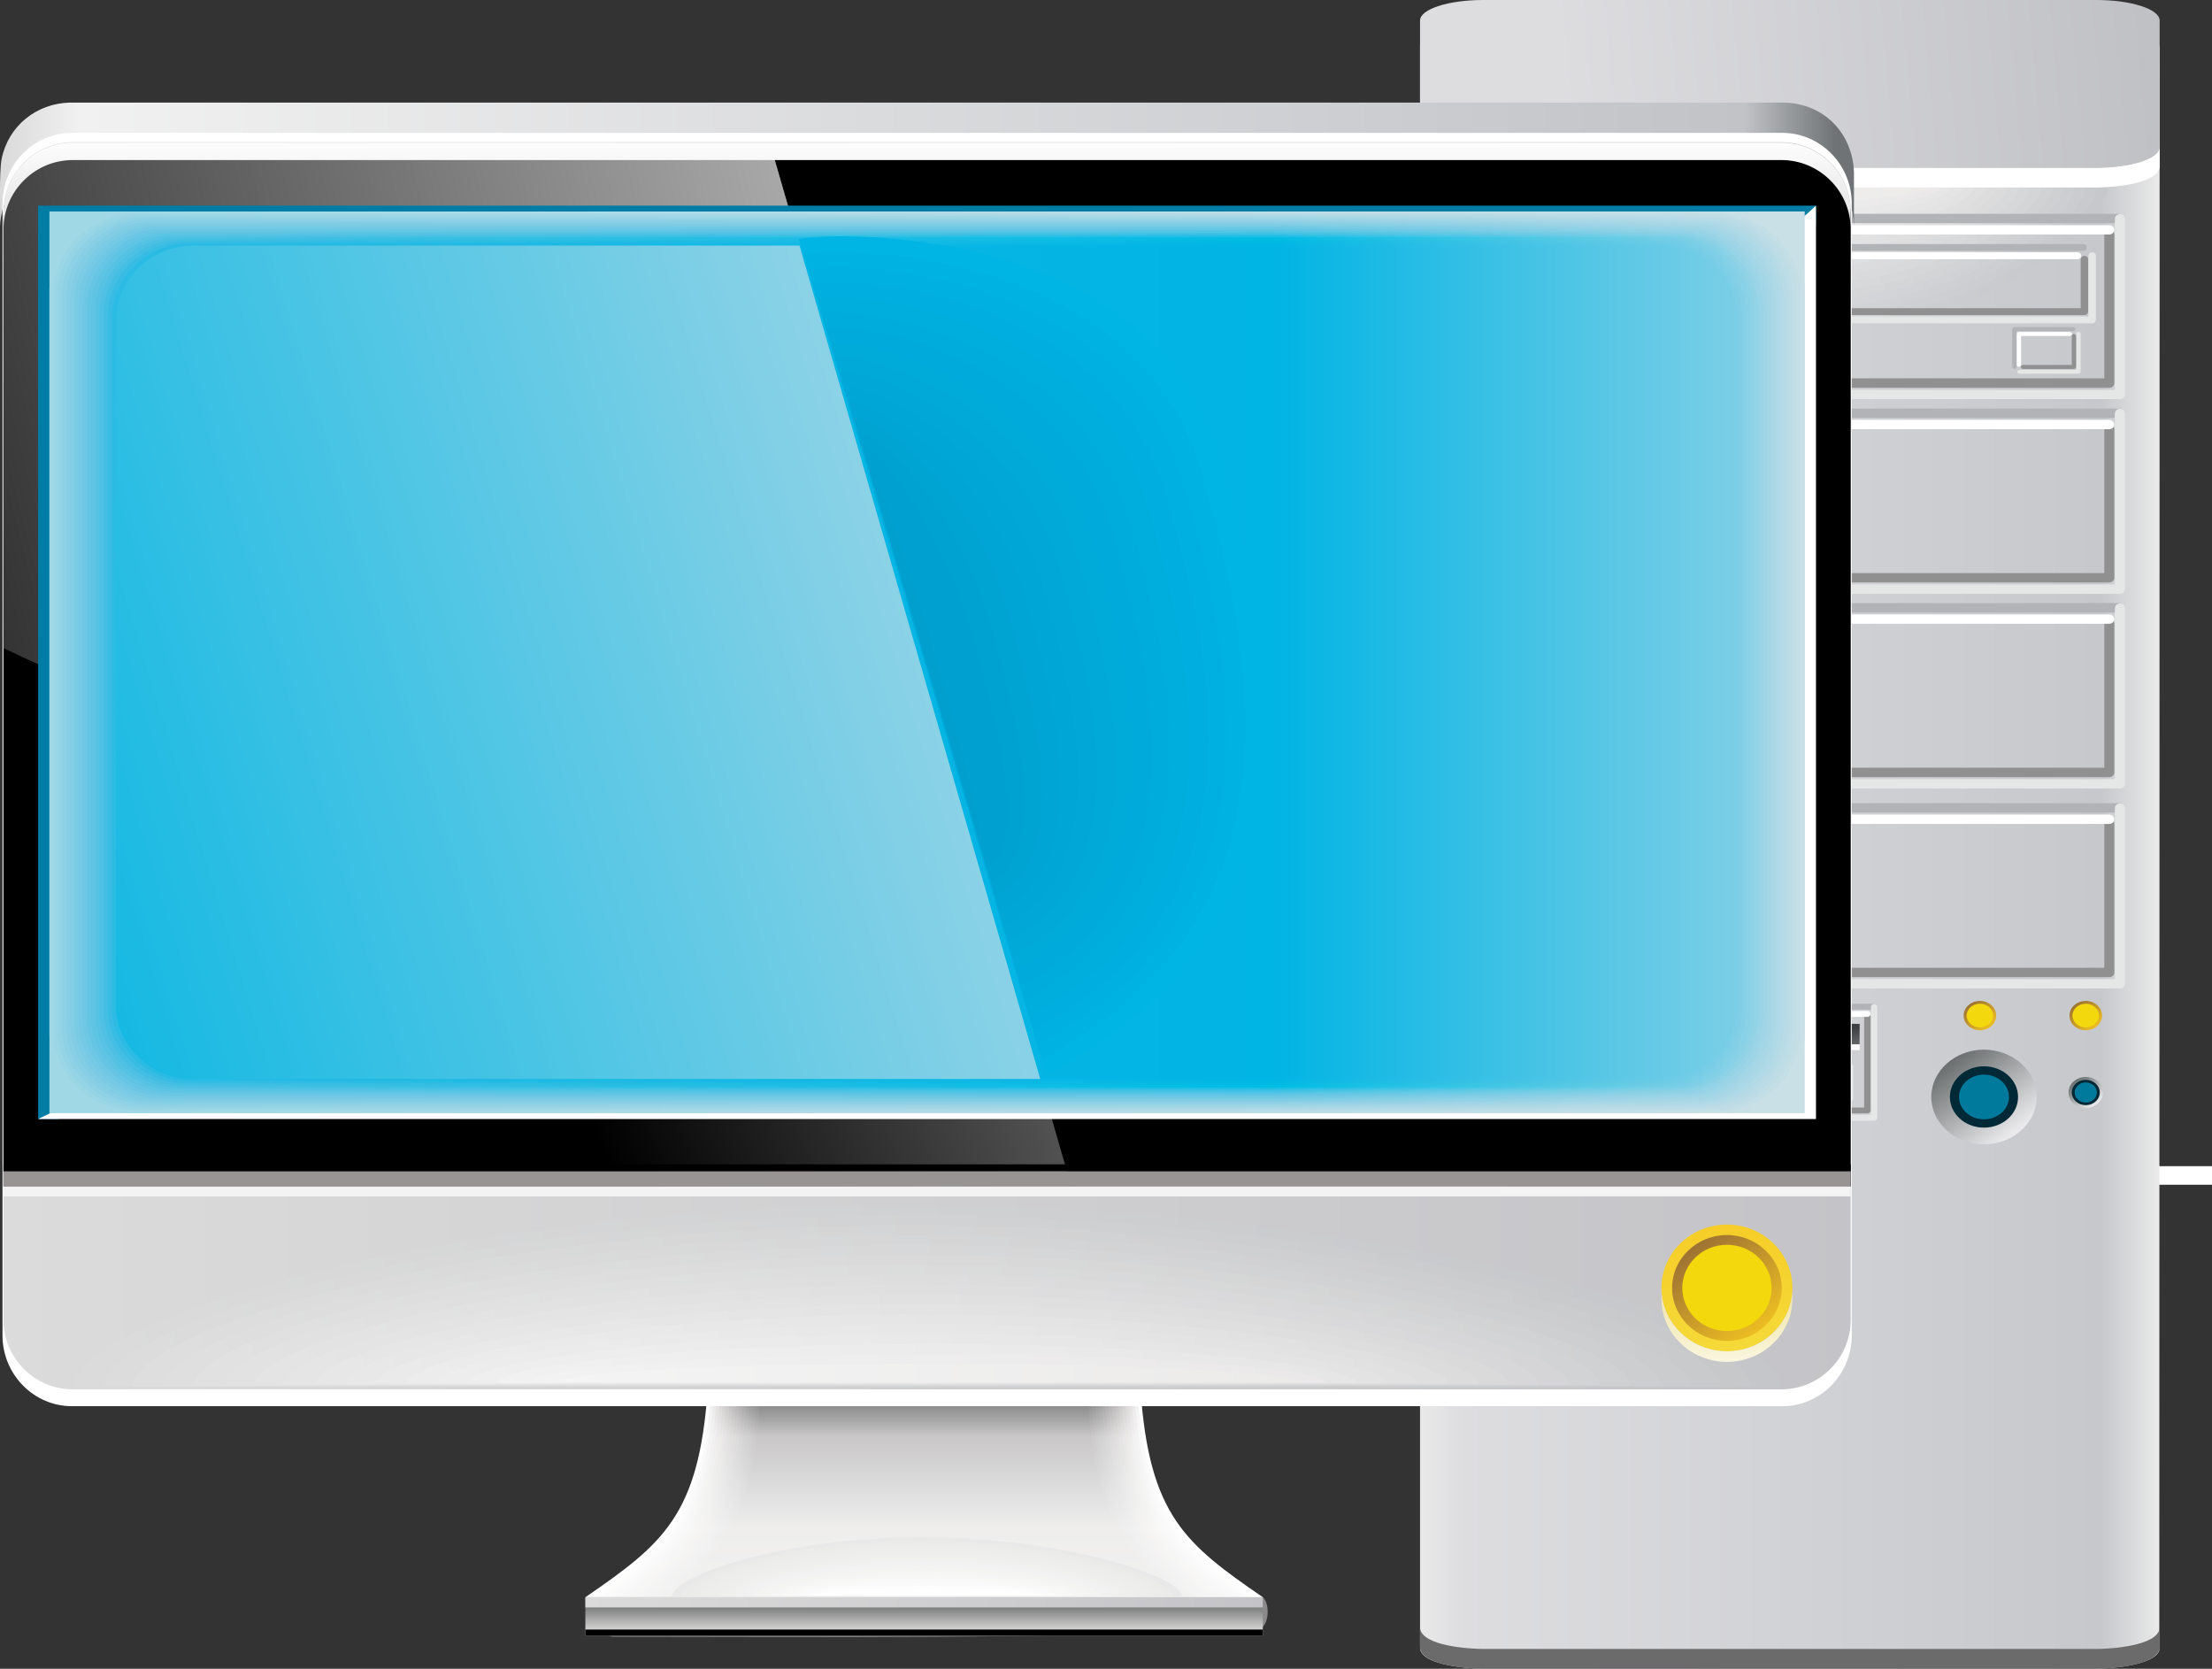 <?xml version="1.0" encoding="utf-8"?>
<!-- Generator: Adobe Illustrator 16.0.0, SVG Export Plug-In . SVG Version: 6.00 Build 0)  -->
<!DOCTYPE svg PUBLIC "-//W3C//DTD SVG 1.1//EN" "http://www.w3.org/Graphics/SVG/1.1/DTD/svg11.dtd">
<svg version="1.1" id="Layer_1" xmlns="http://www.w3.org/2000/svg" xmlns:xlink="http://www.w3.org/1999/xlink" x="0px" y="0px"
	 width="31.101px" height="23.459px" viewBox="52.925 39.92 31.101 23.459" enable-background="new 52.925 39.92 31.101 23.459"
	 xml:space="preserve">
<rect x="52.925" y="39.92" width="31.101" height="23.459" fill="#333333" stroke="none"/>
<g>
	<rect x="80.755" y="56.314" fill="#FFFFFF" width="3.271" height="0.261"/>
	
		<linearGradient id="SVGID_1_" gradientUnits="userSpaceOnUse" x1="81.221" y1="75.389" x2="91.65" y2="75.389" gradientTransform="matrix(1 0 0 -1 -8.36 127.353)">
		<stop  offset="0" style="stop-color:#EAEAEA"/>
		<stop  offset="0.06" style="stop-color:#DDDDE0"/>
		<stop  offset="0.92" style="stop-color:#C6C8CB"/>
		<stop  offset="1" style="stop-color:#EAEAEA"/>
	</linearGradient>
	<path fill="url(#SVGID_1_)" d="M83.29,40.548l-0.005,22.572c-0.065,0.211-0.686,0.257-0.882,0.259h-8.625
		c-0.183-0.002-0.867-0.044-0.887-0.288V40.548c0.039,0.249,0.688,0.286,0.887,0.288h8.625C82.602,40.834,83.25,40.797,83.29,40.548
		z"/>
	<g>
		
			<linearGradient id="SVGID_2_" gradientUnits="userSpaceOnUse" x1="82.246" y1="83.801" x2="90.476" y2="83.801" gradientTransform="matrix(1 0 0 -1 -8.36 127.353)">
			<stop  offset="0" style="stop-color:#DBDDDF"/>
			<stop  offset="1" style="stop-color:#C6C8CB"/>
		</linearGradient>
		<path fill="url(#SVGID_2_)" d="M78.088,44.63c2.427,0,4.485-1.398,4.485-2.157h-8.788C73.786,43.232,75.663,44.63,78.088,44.63z"
			/>
		
			<linearGradient id="SVGID_3_" gradientUnits="userSpaceOnUse" x1="82.389" y1="83.858" x2="90.347" y2="83.858" gradientTransform="matrix(1 0 0 -1 -8.36 127.353)">
			<stop  offset="0" style="stop-color:#DCDEE1"/>
			<stop  offset="1" style="stop-color:#C8CACD"/>
		</linearGradient>
		<path fill="url(#SVGID_3_)" d="M78.094,44.513c2.341,0,4.323-1.316,4.323-2.036h-8.477C73.941,43.196,75.754,44.513,78.094,44.513
			z"/>
		
			<linearGradient id="SVGID_4_" gradientUnits="userSpaceOnUse" x1="82.536" y1="83.915" x2="90.218" y2="83.915" gradientTransform="matrix(1 0 0 -1 -8.36 127.353)">
			<stop  offset="0" style="stop-color:#DEDFE2"/>
			<stop  offset="1" style="stop-color:#CACCCF"/>
		</linearGradient>
		<path fill="url(#SVGID_4_)" d="M78.1,44.396c2.255,0,4.161-1.235,4.161-1.916h-8.164C74.097,43.16,75.846,44.396,78.1,44.396z"/>
		
			<linearGradient id="SVGID_5_" gradientUnits="userSpaceOnUse" x1="82.682" y1="83.971" x2="90.087" y2="83.971" gradientTransform="matrix(1 0 0 -1 -8.36 127.353)">
			<stop  offset="0" style="stop-color:#DFE1E3"/>
			<stop  offset="1" style="stop-color:#CDCED1"/>
		</linearGradient>
		<path fill="url(#SVGID_5_)" d="M78.106,44.278c2.168,0,3.999-1.154,3.999-1.794h-7.852C74.253,43.124,75.938,44.278,78.106,44.278
			z"/>
		
			<linearGradient id="SVGID_6_" gradientUnits="userSpaceOnUse" x1="82.83" y1="84.029" x2="89.957" y2="84.029" gradientTransform="matrix(1 0 0 -1 -8.36 127.353)">
			<stop  offset="0" style="stop-color:#E1E2E4"/>
			<stop  offset="1" style="stop-color:#CFD0D2"/>
		</linearGradient>
		<path fill="url(#SVGID_6_)" d="M78.112,44.16c2.081,0,3.838-1.073,3.838-1.673h-7.54C74.41,43.087,76.03,44.16,78.112,44.16z"/>
		
			<linearGradient id="SVGID_7_" gradientUnits="userSpaceOnUse" x1="82.977" y1="84.085" x2="89.825" y2="84.085" gradientTransform="matrix(1 0 0 -1 -8.36 127.353)">
			<stop  offset="0" style="stop-color:#E2E4E5"/>
			<stop  offset="1" style="stop-color:#D1D2D4"/>
		</linearGradient>
		<path fill="url(#SVGID_7_)" d="M78.117,44.043c1.996,0,3.677-0.992,3.677-1.552h-7.228C74.566,43.051,76.122,44.043,78.117,44.043
			z"/>
		
			<linearGradient id="SVGID_8_" gradientUnits="userSpaceOnUse" x1="83.126" y1="84.143" x2="89.692" y2="84.143" gradientTransform="matrix(1 0 0 -1 -8.36 127.353)">
			<stop  offset="0" style="stop-color:#E4E5E7"/>
			<stop  offset="1" style="stop-color:#D4D5D6"/>
		</linearGradient>
		<path fill="url(#SVGID_8_)" d="M78.123,43.925c1.91,0,3.516-0.911,3.516-1.431h-6.917C74.721,43.015,76.213,43.925,78.123,43.925z
			"/>
		
			<linearGradient id="SVGID_9_" gradientUnits="userSpaceOnUse" x1="83.274" y1="84.2" x2="89.558" y2="84.2" gradientTransform="matrix(1 0 0 -1 -8.36 127.353)">
			<stop  offset="0" style="stop-color:#E6E6E8"/>
			<stop  offset="1" style="stop-color:#D6D7D8"/>
		</linearGradient>
		<path fill="url(#SVGID_9_)" d="M78.128,43.808c1.823,0,3.354-0.83,3.354-1.31h-6.604C74.877,42.979,76.305,43.808,78.128,43.808z"
			/>
		
			<linearGradient id="SVGID_10_" gradientUnits="userSpaceOnUse" x1="83.423" y1="84.256" x2="89.423" y2="84.256" gradientTransform="matrix(1 0 0 -1 -8.36 127.353)">
			<stop  offset="0" style="stop-color:#E7E8E9"/>
			<stop  offset="1" style="stop-color:#D8D9DA"/>
		</linearGradient>
		<path fill="url(#SVGID_10_)" d="M78.134,43.69c1.736,0,3.191-0.748,3.191-1.188h-6.292C75.034,42.942,76.397,43.69,78.134,43.69z"
			/>
		
			<linearGradient id="SVGID_11_" gradientUnits="userSpaceOnUse" x1="83.574" y1="84.313" x2="89.289" y2="84.313" gradientTransform="matrix(1 0 0 -1 -8.36 127.353)">
			<stop  offset="0" style="stop-color:#E9E9EB"/>
			<stop  offset="1" style="stop-color:#DBDBDC"/>
		</linearGradient>
		<path fill="url(#SVGID_11_)" d="M78.14,43.573c1.651,0,3.029-0.667,3.029-1.067H75.19C75.19,42.906,76.489,43.573,78.14,43.573z"
			/>
		
			<linearGradient id="SVGID_12_" gradientUnits="userSpaceOnUse" x1="83.722" y1="84.37" x2="89.152" y2="84.37" gradientTransform="matrix(1 0 0 -1 -8.36 127.353)">
			<stop  offset="0" style="stop-color:#EAEBEC"/>
			<stop  offset="1" style="stop-color:#DDDDDE"/>
		</linearGradient>
		<path fill="url(#SVGID_12_)" d="M78.146,43.455c1.564,0,2.867-0.585,2.867-0.946h-5.668C75.345,42.87,76.581,43.455,78.146,43.455
			z"/>
		
			<linearGradient id="SVGID_13_" gradientUnits="userSpaceOnUse" x1="83.874" y1="84.426" x2="89.017" y2="84.426" gradientTransform="matrix(1 0 0 -1 -8.36 127.353)">
			<stop  offset="0" style="stop-color:#ECECED"/>
			<stop  offset="1" style="stop-color:#E0DFE0"/>
		</linearGradient>
		<path fill="url(#SVGID_13_)" d="M78.152,43.338c1.479,0,2.706-0.504,2.706-0.825h-5.355
			C75.502,42.833,76.672,43.338,78.152,43.338z"/>
		
			<linearGradient id="SVGID_14_" gradientUnits="userSpaceOnUse" x1="84.024" y1="84.485" x2="88.877" y2="84.485" gradientTransform="matrix(1 0 0 -1 -8.36 127.353)">
			<stop  offset="0" style="stop-color:#EEEEEF"/>
			<stop  offset="1" style="stop-color:#E2E2E2"/>
		</linearGradient>
		<path fill="url(#SVGID_14_)" d="M78.157,43.22c1.393,0,2.544-0.423,2.544-0.704h-5.043C75.658,42.797,76.764,43.22,78.157,43.22z"
			/>
		
			<linearGradient id="SVGID_15_" gradientUnits="userSpaceOnUse" x1="84.173" y1="84.541" x2="88.737" y2="84.541" gradientTransform="matrix(1 0 0 -1 -8.36 127.353)">
			<stop  offset="0" style="stop-color:#EFEFF0"/>
			<stop  offset="1" style="stop-color:#E5E4E4"/>
		</linearGradient>
		<path fill="url(#SVGID_15_)" d="M78.163,43.103c1.306,0,2.383-0.342,2.383-0.583h-4.732
			C75.814,42.761,76.856,43.103,78.163,43.103z"/>
		
			<linearGradient id="SVGID_16_" gradientUnits="userSpaceOnUse" x1="84.33" y1="84.598" x2="88.602" y2="84.598" gradientTransform="matrix(1 0 0 -1 -8.36 127.353)">
			<stop  offset="0" style="stop-color:#F1F1F1"/>
			<stop  offset="1" style="stop-color:#E7E6E6"/>
		</linearGradient>
		<path fill="url(#SVGID_16_)" d="M78.168,42.985c1.22,0,2.221-0.26,2.221-0.461H75.97C75.97,42.725,76.948,42.985,78.168,42.985z"
			/>
		
			<linearGradient id="SVGID_17_" gradientUnits="userSpaceOnUse" x1="84.486" y1="84.655" x2="88.465" y2="84.655" gradientTransform="matrix(1 0 0 -1 -8.36 127.353)">
			<stop  offset="0" style="stop-color:#F2F3F3"/>
			<stop  offset="1" style="stop-color:#EAE8E8"/>
		</linearGradient>
		<path fill="url(#SVGID_17_)" d="M78.173,42.868c1.135,0,2.06-0.179,2.06-0.34h-4.107C76.126,42.688,77.04,42.868,78.173,42.868z"
			/>
		
			<linearGradient id="SVGID_18_" gradientUnits="userSpaceOnUse" x1="84.635" y1="84.711" x2="88.32" y2="84.711" gradientTransform="matrix(1 0 0 -1 -8.36 127.353)">
			<stop  offset="0" style="stop-color:#F4F4F4"/>
			<stop  offset="1" style="stop-color:#ECEBEA"/>
		</linearGradient>
		<path fill="url(#SVGID_18_)" d="M78.18,42.75c1.047,0,1.896-0.098,1.896-0.219h-3.795C76.282,42.652,77.131,42.75,78.18,42.75z"/>
	</g>
	<path fill="#FFFFFF" d="M83.29,41.99v0.278c-0.039,0.249-0.688,0.286-0.886,0.288h-8.626c-0.199-0.001-0.848-0.039-0.887-0.288
		V41.99c0.039,0.249,0.688,0.286,0.887,0.288h8.625C82.602,42.276,83.25,42.239,83.29,41.99z"/>
	<path fill="#6C6B6B" d="M83.29,62.813v0.278c-0.039,0.248-0.688,0.286-0.886,0.288h-8.626c-0.199-0.002-0.848-0.04-0.887-0.288
		v-0.278c0.039,0.248,0.688,0.286,0.887,0.288h8.625C82.602,63.099,83.25,63.061,83.29,62.813z"/>
	<path fill="#B1B3B6" d="M73.52,45.47c0,0.037-0.032,0.066-0.071,0.066s-0.07-0.029-0.07-0.066v-2.479
		c0-0.036,0.031-0.065,0.07-0.065h0.002h9.268c0.039,0,0.071,0.029,0.071,0.065c0,0.037-0.032,0.066-0.071,0.066H73.52V45.47z"/>
	<path fill="#E5E6E6" d="M82.661,42.996c0-0.037,0.032-0.066,0.071-0.066s0.07,0.029,0.07,0.066v2.469
		c0,0.037-0.031,0.066-0.07,0.066H82.73h-9.268c-0.039,0-0.071-0.029-0.071-0.066s0.032-0.065,0.071-0.065h9.198V42.996z"/>
	<path fill="#909090" d="M82.512,43.218c0-0.036,0.031-0.066,0.07-0.066s0.071,0.03,0.071,0.066v2.087
		c0,0.037-0.032,0.066-0.071,0.066h-0.001h-8.989c-0.039,0-0.071-0.029-0.071-0.066c0-0.036,0.032-0.066,0.071-0.066h8.92V43.218
		L82.512,43.218z"/>
	<path fill="#FFFFFF" d="M73.668,45.324c0,0.037-0.031,0.066-0.071,0.066c-0.039,0-0.07-0.029-0.07-0.066v-2.173
		c0-0.036,0.031-0.065,0.07-0.065h0.002h8.981c0.04,0,0.071,0.029,0.071,0.065c0,0.037-0.031,0.066-0.071,0.066h-8.912V45.324z"/>
	<path fill="#B1B3B6" d="M73.52,48.207c0,0.037-0.032,0.066-0.071,0.066s-0.07-0.029-0.07-0.066v-2.478
		c0-0.037,0.031-0.066,0.07-0.066h0.002h9.268c0.039,0,0.071,0.029,0.071,0.066c0,0.036-0.032,0.066-0.071,0.066H73.52V48.207z"/>
	<path fill="#E5E6E6" d="M82.661,45.732c0-0.036,0.032-0.065,0.071-0.065s0.07,0.029,0.07,0.065v2.47
		c0,0.036-0.031,0.066-0.07,0.066H82.73h-9.268c-0.039,0-0.071-0.03-0.071-0.066s0.032-0.066,0.071-0.066h9.198V45.732z"/>
	<path fill="#909090" d="M82.512,45.955c0-0.037,0.031-0.066,0.07-0.066s0.071,0.029,0.071,0.066v2.087
		c0,0.036-0.032,0.065-0.071,0.065h-0.001h-8.989c-0.039,0-0.071-0.029-0.071-0.065c0-0.037,0.032-0.066,0.071-0.066h8.92V45.955
		L82.512,45.955z"/>
	<path fill="#FFFFFF" d="M73.668,48.061c0,0.036-0.031,0.066-0.071,0.066c-0.039,0-0.07-0.03-0.07-0.066v-2.173
		c0-0.036,0.031-0.066,0.07-0.066h0.002h8.981c0.04,0,0.071,0.029,0.071,0.066s-0.031,0.066-0.071,0.066h-8.912V48.061z"/>
	<path fill="#B1B3B6" d="M73.52,50.943c0,0.036-0.032,0.066-0.071,0.066s-0.07-0.03-0.07-0.066v-2.479
		c0-0.037,0.031-0.066,0.07-0.066h0.002h9.268c0.039,0,0.071,0.029,0.071,0.066s-0.032,0.066-0.071,0.066H73.52V50.943z"/>
	<path fill="#E5E6E6" d="M82.661,48.469c0-0.036,0.032-0.066,0.071-0.066s0.07,0.03,0.07,0.066v2.47c0,0.036-0.031,0.066-0.07,0.066
		H82.73h-9.268c-0.039,0-0.071-0.03-0.071-0.066c0-0.037,0.032-0.066,0.071-0.066h9.198V48.469z"/>
	<path fill="#909090" d="M82.512,48.691c0-0.036,0.031-0.066,0.07-0.066s0.071,0.029,0.071,0.066v2.087
		c0,0.036-0.032,0.066-0.071,0.066h-0.001h-8.989c-0.039,0-0.071-0.03-0.071-0.066s0.032-0.066,0.071-0.066h8.92V48.691
		L82.512,48.691z"/>
	<path fill="#FFFFFF" d="M73.668,50.797c0,0.037-0.031,0.066-0.071,0.066c-0.039,0-0.07-0.029-0.07-0.066v-2.173
		c0-0.037,0.031-0.066,0.07-0.066h0.002h8.981c0.04,0,0.071,0.029,0.071,0.066c0,0.036-0.031,0.065-0.071,0.065h-8.912V50.797z"/>
	<path fill="#B1B3B6" d="M73.52,53.755c0,0.036-0.032,0.066-0.071,0.066s-0.07-0.03-0.07-0.066v-2.478
		c0-0.037,0.031-0.066,0.07-0.066h0.002h9.268c0.039,0,0.071,0.029,0.071,0.066c0,0.036-0.032,0.066-0.071,0.066H73.52V53.755z"/>
	<path fill="#E5E6E6" d="M82.661,51.281c0-0.037,0.032-0.066,0.071-0.066s0.07,0.029,0.07,0.066v2.469
		c0,0.036-0.031,0.066-0.07,0.066H82.73h-9.268c-0.039,0-0.071-0.03-0.071-0.066s0.032-0.065,0.071-0.065h9.198V51.281z"/>
	<path fill="#909090" d="M82.512,51.503c0-0.036,0.031-0.065,0.07-0.065s0.071,0.029,0.071,0.065v2.088
		c0,0.036-0.032,0.065-0.071,0.065h-0.001h-8.989c-0.039,0-0.071-0.029-0.071-0.065s0.032-0.066,0.071-0.066h8.92V51.503
		L82.512,51.503z"/>
	<path fill="#FFFFFF" d="M73.668,53.61c0,0.036-0.031,0.065-0.071,0.065c-0.039,0-0.07-0.029-0.07-0.065v-2.173
		c0-0.036,0.031-0.066,0.07-0.066h0.002h8.981c0.04,0,0.071,0.03,0.071,0.066c0,0.037-0.031,0.066-0.071,0.066h-8.912V53.61z"/>
	<path fill="#B1B3B6" d="M73.468,55.635c0,0.023-0.021,0.042-0.045,0.042c-0.025,0-0.045-0.019-0.045-0.042v-1.563
		c0-0.022,0.02-0.041,0.045-0.041h0.001h5.843c0.024,0,0.045,0.019,0.045,0.041c0,0.023-0.021,0.042-0.045,0.042h-5.799V55.635z"/>
	<path fill="#E5E6E6" d="M79.231,54.076c0-0.023,0.02-0.042,0.044-0.042s0.045,0.019,0.045,0.042v1.557
		c0,0.022-0.021,0.042-0.045,0.042h-0.001h-5.843c-0.024,0-0.045-0.02-0.045-0.042s0.021-0.041,0.045-0.041h5.799L79.231,54.076
		L79.231,54.076z"/>
	<path fill="#909090" d="M79.136,54.216c0-0.023,0.021-0.042,0.045-0.042s0.045,0.019,0.045,0.042v1.315
		c0,0.023-0.021,0.041-0.045,0.041H79.18h-5.667c-0.024,0-0.045-0.019-0.045-0.041s0.021-0.041,0.045-0.041h5.623V54.216
		L79.136,54.216z"/>
	<path fill="#FFFFFF" d="M73.561,55.543c0,0.023-0.02,0.041-0.044,0.041s-0.045-0.019-0.045-0.041v-1.37
		c0-0.022,0.021-0.041,0.045-0.041h0.001h5.662c0.025,0,0.045,0.019,0.045,0.041c0,0.023-0.02,0.042-0.045,0.042h-5.619V55.543z"/>
	<path fill="#B1B3B6" d="M73.892,44.302c0,0.026-0.024,0.048-0.053,0.048s-0.052-0.021-0.052-0.048v-0.903
		c0-0.026,0.023-0.048,0.052-0.048h0.002h8.375c0.028,0,0.052,0.021,0.052,0.048c0,0.027-0.023,0.048-0.052,0.048h-8.324V44.302z"/>
	<path fill="#FFFFFF" d="M74,44.251c0,0.026-0.023,0.048-0.053,0.048c-0.028,0-0.052-0.022-0.052-0.048v-0.736
		c0-0.026,0.023-0.048,0.052-0.048h0.002h8.185c0.029,0,0.053,0.021,0.053,0.048c0,0.027-0.023,0.048-0.053,0.048H74V44.251z"/>
	<path fill="#E5E6E6" d="M82.289,43.515c0-0.026,0.023-0.048,0.052-0.048c0.029,0,0.053,0.021,0.053,0.048v0.902
		c0,0.026-0.023,0.048-0.053,0.048h-0.001h-8.375c-0.029,0-0.052-0.022-0.052-0.048s0.022-0.048,0.052-0.048h8.324V43.515z"/>
	<path fill="#909090" d="M82.18,43.565c0-0.026,0.023-0.048,0.052-0.048c0.029,0,0.052,0.021,0.052,0.048v0.736
		c0,0.026-0.022,0.048-0.052,0.048h-0.001h-8.186c-0.028,0-0.052-0.021-0.052-0.048c0-0.027,0.023-0.048,0.052-0.048h8.135V43.565
		L82.18,43.565z"/>
	
		<linearGradient id="SVGID_19_" gradientUnits="userSpaceOnUse" x1="82.543" y1="82.135" x2="82.472" y2="82.946" gradientTransform="matrix(1 0 0 -1 -8.36 127.353)">
		<stop  offset="0" style="stop-color:#F4DE3E"/>
		<stop  offset="1" style="stop-color:#F7C720"/>
	</linearGradient>
	<ellipse fill="url(#SVGID_19_)" cx="74.151" cy="44.841" rx="0.248" ry="0.223"/>
	
		<linearGradient id="SVGID_20_" gradientUnits="userSpaceOnUse" x1="82.377" y1="82.681" x2="82.661" y2="82.318" gradientTransform="matrix(1 0 0 -1 -8.36 127.353)">
		<stop  offset="0" style="stop-color:#996E34"/>
		<stop  offset="1" style="stop-color:#F7C720"/>
	</linearGradient>
	<ellipse fill="url(#SVGID_20_)" cx="74.151" cy="44.842" rx="0.207" ry="0.186"/>
	<ellipse fill="#F2D80D" cx="74.151" cy="44.842" rx="0.169" ry="0.152"/>
	<ellipse fill="#FFFFFF" cx="75.044" cy="44.779" rx="0.099" ry="0.088"/>
	
		<linearGradient id="SVGID_21_" gradientUnits="userSpaceOnUse" x1="82.509" y1="82.45" x2="82.509" y2="82.103" gradientTransform="matrix(1 0 0 -1 -8.36 127.353)">
		<stop  offset="0" style="stop-color:#F3E8B3"/>
		<stop  offset="1" style="stop-color:#FFFFFF"/>
	</linearGradient>
	<path fill="url(#SVGID_21_)" d="M74.398,44.86c0,0.006,0.001,0.013,0.001,0.019c0,0.124-0.111,0.223-0.248,0.223
		c-0.138,0-0.249-0.1-0.249-0.223c0-0.006,0.001-0.012,0.001-0.019c0.011,0.114,0.117,0.204,0.248,0.204
		C74.281,45.064,74.387,44.974,74.398,44.86z"/>
	<ellipse cx="75.044" cy="44.744" rx="0.099" ry="0.088"/>
	<path fill="#B1B3B6" d="M81.278,45.078c0,0.016-0.014,0.028-0.03,0.028s-0.031-0.012-0.031-0.028v-0.532
		c0-0.016,0.015-0.028,0.031-0.028l0,0h0.828c0.017,0,0.03,0.012,0.03,0.028s-0.014,0.028-0.03,0.028h-0.798V45.078z"/>
	<path fill="#FFFFFF" d="M81.342,45.049c0,0.016-0.015,0.028-0.031,0.028s-0.03-0.013-0.03-0.028v-0.434
		c0-0.016,0.014-0.028,0.03-0.028h0.001h0.715c0.018,0,0.031,0.013,0.031,0.028s-0.014,0.028-0.031,0.028h-0.685V45.049
		L81.342,45.049z"/>
	<path fill="#E5E6E6" d="M82.118,44.614c0-0.016,0.015-0.029,0.031-0.029s0.03,0.013,0.03,0.029v0.532
		c0,0.016-0.014,0.028-0.03,0.028h-0.001h-0.827c-0.017,0-0.031-0.013-0.031-0.028s0.015-0.028,0.031-0.028h0.797V44.614z"/>
	<path fill="#909090" d="M82.054,44.644c0-0.016,0.014-0.029,0.03-0.029s0.031,0.013,0.031,0.029v0.434
		c0,0.016-0.015,0.029-0.031,0.029h-0.001h-0.715c-0.017,0-0.03-0.013-0.03-0.029c0-0.016,0.014-0.028,0.03-0.028h0.686V44.644
		L82.054,44.644z"/>
	
		<linearGradient id="SVGID_22_" gradientUnits="userSpaceOnUse" x1="88.976" y1="73.342" x2="89.289" y2="72.942" gradientTransform="matrix(1 0 0 -1 -8.36 127.353)">
		<stop  offset="0" style="stop-color:#996E34"/>
		<stop  offset="1" style="stop-color:#F7C720"/>
	</linearGradient>
	<ellipse fill="url(#SVGID_22_)" cx="80.763" cy="54.197" rx="0.229" ry="0.206"/>
	<ellipse fill="#F2D80D" cx="80.763" cy="54.197" rx="0.187" ry="0.167"/>
	
		<linearGradient id="SVGID_23_" gradientUnits="userSpaceOnUse" x1="90.465" y1="73.342" x2="90.778" y2="72.942" gradientTransform="matrix(1 0 0 -1 -8.36 127.353)">
		<stop  offset="0" style="stop-color:#996E34"/>
		<stop  offset="1" style="stop-color:#F7C720"/>
	</linearGradient>
	<ellipse fill="url(#SVGID_23_)" cx="82.251" cy="54.197" rx="0.229" ry="0.206"/>
	<ellipse fill="#F2D80D" cx="82.251" cy="54.197" rx="0.187" ry="0.167"/>
	
		<linearGradient id="SVGID_24_" gradientUnits="userSpaceOnUse" x1="82.322" y1="71.84" x2="82.251" y2="72.651" gradientTransform="matrix(1 0 0 -1 -8.36 127.353)">
		<stop  offset="0" style="stop-color:#F4DE3E"/>
		<stop  offset="1" style="stop-color:#F7C720"/>
	</linearGradient>
	<ellipse fill="url(#SVGID_24_)" cx="73.929" cy="55.137" rx="0.248" ry="0.223"/>
	
		<linearGradient id="SVGID_25_" gradientUnits="userSpaceOnUse" x1="82.157" y1="72.386" x2="82.44" y2="72.023" gradientTransform="matrix(1 0 0 -1 -8.36 127.353)">
		<stop  offset="0" style="stop-color:#996E34"/>
		<stop  offset="1" style="stop-color:#F7C720"/>
	</linearGradient>
	<ellipse fill="url(#SVGID_25_)" cx="73.929" cy="55.137" rx="0.207" ry="0.187"/>
	<ellipse fill="#F2D80D" cx="73.929" cy="55.137" rx="0.169" ry="0.151"/>
	
		<linearGradient id="SVGID_26_" gradientUnits="userSpaceOnUse" x1="82.289" y1="72.153" x2="82.289" y2="71.806" gradientTransform="matrix(1 0 0 -1 -8.36 127.353)">
		<stop  offset="0" style="stop-color:#F3E8B3"/>
		<stop  offset="1" style="stop-color:#FFFFFF"/>
	</linearGradient>
	<path fill="url(#SVGID_26_)" d="M74.176,55.156c0,0.006,0.001,0.013,0.001,0.019c0,0.123-0.111,0.223-0.248,0.223
		c-0.138,0-0.249-0.1-0.249-0.223c0-0.006,0.001-0.013,0.001-0.019c0.011,0.114,0.117,0.204,0.248,0.204
		C74.059,55.36,74.166,55.27,74.176,55.156z"/>
	<path fill="#B1B3B6" d="M78.197,55.311c0,0.014-0.012,0.024-0.026,0.024s-0.027-0.011-0.027-0.024v-0.464
		c0-0.014,0.013-0.024,0.027-0.024l0,0h0.722c0.015,0,0.026,0.011,0.026,0.024s-0.012,0.024-0.026,0.024h-0.695V55.311z"/>
	<path fill="#FFFFFF" d="M78.252,55.286c0,0.014-0.012,0.024-0.026,0.024S78.2,55.298,78.2,55.286v-0.379
		c0-0.014,0.012-0.024,0.026-0.024h0.001h0.623c0.015,0,0.026,0.011,0.026,0.024s-0.012,0.024-0.026,0.024h-0.598V55.286z"/>
	<path fill="#E5E6E6" d="M78.929,54.907c0-0.014,0.012-0.025,0.026-0.025s0.027,0.012,0.027,0.025v0.464
		c0,0.013-0.013,0.024-0.027,0.024h-0.001h-0.721c-0.015,0-0.026-0.012-0.026-0.024c0-0.014,0.012-0.025,0.026-0.025h0.695V54.907z"
		/>
	<path fill="#909090" d="M78.873,54.932c0-0.014,0.013-0.024,0.027-0.024s0.026,0.011,0.026,0.024v0.379
		c0,0.014-0.012,0.024-0.026,0.024h-0.001h-0.623c-0.015,0-0.026-0.011-0.026-0.024s0.012-0.025,0.026-0.025h0.597V54.932z"/>
	
		<linearGradient id="SVGID_27_" gradientUnits="userSpaceOnUse" x1="83.236" y1="85.972" x2="92.386" y2="86.773" gradientTransform="matrix(1 0 0 -1 -8.36 127.353)">
		<stop  offset="0" style="stop-color:#DDDDE0"/>
		<stop  offset="1" style="stop-color:#BDBEC2"/>
	</linearGradient>
	<path fill="url(#SVGID_27_)" d="M73.778,39.92h8.625c0.487,0,0.887,0.129,0.887,0.288v1.783c0,0.158-0.399,0.288-0.887,0.288
		h-8.625c-0.488,0-0.887-0.129-0.887-0.288v-1.783C72.891,40.049,73.29,39.92,73.778,39.92z"/>
	
		<linearGradient id="SVGID_28_" gradientUnits="userSpaceOnUse" x1="90.744" y1="71.906" x2="90.468" y2="72.259" gradientTransform="matrix(1 0 0 -1 -8.36 127.353)">
		<stop  offset="0" style="stop-color:#EAEAEC"/>
		<stop  offset="1" style="stop-color:#686C6C"/>
	</linearGradient>
	<ellipse fill="url(#SVGID_28_)" cx="82.251" cy="55.278" rx="0.242" ry="0.218"/>
	<ellipse fill="#002938" cx="82.251" cy="55.278" rx="0.197" ry="0.178"/>
	<ellipse fill="#007A9C" cx="82.251" cy="55.278" rx="0.156" ry="0.141"/>
	
		<linearGradient id="SVGID_29_" gradientUnits="userSpaceOnUse" x1="89.582" y1="71.495" x2="88.74" y2="72.573" gradientTransform="matrix(1 0 0 -1 -8.36 127.353)">
		<stop  offset="0" style="stop-color:#EAEAEC"/>
		<stop  offset="1" style="stop-color:#686C6C"/>
	</linearGradient>
	<path fill="url(#SVGID_29_)" d="M80.82,56.006c0.408,0,0.741-0.299,0.741-0.665s-0.333-0.665-0.741-0.665
		c-0.407,0-0.741,0.299-0.741,0.665S80.413,56.006,80.82,56.006z"/>
	<path fill="#002938" d="M80.82,55.772c0.265,0,0.479-0.193,0.479-0.431s-0.215-0.431-0.479-0.431c-0.264,0-0.479,0.193-0.479,0.431
		S80.555,55.772,80.82,55.772z"/>
	<ellipse fill="#007A9C" cx="80.82" cy="55.341" rx="0.351" ry="0.314"/>
	<polygon fill="#FFFFFF" points="75.658,54.396 77.121,54.396 79.072,54.396 79.072,54.683 77.121,54.683 77.121,54.972 
		75.658,54.972 75.658,54.683 73.708,54.683 73.708,54.396 	"/>
	
		<linearGradient id="SVGID_30_" gradientUnits="userSpaceOnUse" x1="84.749" y1="72.503" x2="84.749" y2="72.986" gradientTransform="matrix(1 0 0 -1 -8.36 127.353)">
		<stop  offset="0" style="stop-color:#8E9091"/>
		<stop  offset="1" style="stop-color:#3B3F3F"/>
	</linearGradient>
	<polygon fill="url(#SVGID_30_)" points="75.658,54.313 77.121,54.313 79.072,54.313 79.072,54.601 77.121,54.601 77.121,54.89 
		75.658,54.89 75.658,54.601 73.708,54.601 73.708,54.313 	"/>
</g>
<g>
	
		<linearGradient id="SVGID_31_" gradientUnits="userSpaceOnUse" x1="61.384" y1="85.124" x2="87.089" y2="85.124" gradientTransform="matrix(1 0 0 -1 -8.36 127.353)">
		<stop  offset="0" style="stop-color:#DBDBDB"/>
		<stop  offset="0.04" style="stop-color:#F1F1F1"/>
		<stop  offset="0.95" style="stop-color:#C1C3C7"/>
		<stop  offset="1" style="stop-color:#6F7375"/>
	</linearGradient>
	<path fill="url(#SVGID_31_)" d="M52.928,43.093c0-0.192-0.016-0.762,0.02-0.94c0.093-0.458,0.483-0.778,0.958-0.791h24.108
		c0.553,0.014,0.964,0.43,0.978,0.989v0.742c-0.029-0.575-0.424-0.975-0.978-0.989H53.906
		C53.352,42.119,52.957,42.518,52.928,43.093z"/>
	<path fill="#8B8989" d="M70.614,62.347c0.18,0,0.18,0.461,0,0.471c-3.055,0.148-6.018,0.111-9.066,0.111
		c-0.18,0-0.18-0.343,0-0.358C64.59,62.308,67.572,62.347,70.614,62.347z"/>
	<g>
		<path fill="#FFFFFF" d="M61.155,62.374c1.085-0.747,1.599-1.147,1.72-2.923h6.086c0.121,1.775,0.635,2.176,1.72,2.923
			C67.505,62.374,64.33,62.374,61.155,62.374z"/>
		
			<linearGradient id="SVGID_32_" gradientUnits="userSpaceOnUse" x1="74.277" y1="67.902" x2="74.277" y2="65.01" gradientTransform="matrix(1 0 0 -1 -8.36 127.353)">
			<stop  offset="0" style="stop-color:#EFEEEE"/>
			<stop  offset="0.23" style="stop-color:#F9F9F9"/>
			<stop  offset="0.48" style="stop-color:#FCFBFB"/>
			<stop  offset="0.68" style="stop-color:#FEFDFD"/>
			<stop  offset="1" style="stop-color:#FEFEFE"/>
		</linearGradient>
		<path fill="url(#SVGID_32_)" d="M61.228,62.374c1.069-0.747,1.575-1.147,1.693-2.923h5.993c0.119,1.775,0.625,2.176,1.694,2.923
			C67.481,62.374,64.354,62.374,61.228,62.374z"/>
		
			<linearGradient id="SVGID_33_" gradientUnits="userSpaceOnUse" x1="74.277" y1="67.902" x2="74.277" y2="65.01" gradientTransform="matrix(1 0 0 -1 -8.36 127.353)">
			<stop  offset="0" style="stop-color:#E4E2E1"/>
			<stop  offset="0.23" style="stop-color:#F5F4F4"/>
			<stop  offset="0.48" style="stop-color:#F9F8F8"/>
			<stop  offset="0.68" style="stop-color:#FCFCFC"/>
			<stop  offset="1" style="stop-color:#FDFDFC"/>
		</linearGradient>
		<path fill="url(#SVGID_33_)" d="M61.3,62.374c1.052-0.747,1.55-1.147,1.667-2.923h5.9c0.116,1.775,0.615,2.176,1.667,2.923
			C67.457,62.374,64.378,62.374,61.3,62.374z"/>
		
			<linearGradient id="SVGID_34_" gradientUnits="userSpaceOnUse" x1="74.277" y1="67.902" x2="74.277" y2="65.01" gradientTransform="matrix(1 0 0 -1 -8.36 127.353)">
			<stop  offset="0" style="stop-color:#D9D7D6"/>
			<stop  offset="0.23" style="stop-color:#F2F0F0"/>
			<stop  offset="0.48" style="stop-color:#F6F6F6"/>
			<stop  offset="0.68" style="stop-color:#FBFAFA"/>
			<stop  offset="1" style="stop-color:#FCFBFB"/>
		</linearGradient>
		<path fill="url(#SVGID_34_)" d="M61.373,62.374c1.036-0.747,1.526-1.147,1.641-2.923h5.807c0.115,1.775,0.605,2.176,1.641,2.923
			C67.432,62.374,64.403,62.374,61.373,62.374z"/>
		
			<linearGradient id="SVGID_35_" gradientUnits="userSpaceOnUse" x1="74.277" y1="67.902" x2="74.277" y2="65.01" gradientTransform="matrix(1 0 0 -1 -8.36 127.353)">
			<stop  offset="0" style="stop-color:#CFCCCC"/>
			<stop  offset="0.23" style="stop-color:#EEEDED"/>
			<stop  offset="0.48" style="stop-color:#F4F4F3"/>
			<stop  offset="0.68" style="stop-color:#FAF9F9"/>
			<stop  offset="1" style="stop-color:#FBFAFA"/>
		</linearGradient>
		<path fill="url(#SVGID_35_)" d="M61.446,62.374c1.019-0.747,1.501-1.147,1.614-2.923h5.714c0.113,1.775,0.596,2.176,1.615,2.923
			C67.408,62.374,64.427,62.374,61.446,62.374z"/>
		
			<linearGradient id="SVGID_36_" gradientUnits="userSpaceOnUse" x1="74.277" y1="67.902" x2="74.277" y2="65.01" gradientTransform="matrix(1 0 0 -1 -8.36 127.353)">
			<stop  offset="0" style="stop-color:#C5C2C2"/>
			<stop  offset="0.23" style="stop-color:#EBEAE9"/>
			<stop  offset="0.48" style="stop-color:#F2F2F1"/>
			<stop  offset="0.68" style="stop-color:#F8F8F8"/>
			<stop  offset="1" style="stop-color:#FAF9F9"/>
		</linearGradient>
		<path fill="url(#SVGID_36_)" d="M61.519,62.374c1.002-0.747,1.477-1.147,1.588-2.923h5.621c0.111,1.775,0.586,2.176,1.588,2.923
			C67.384,62.374,64.451,62.374,61.519,62.374z"/>
		
			<linearGradient id="SVGID_37_" gradientUnits="userSpaceOnUse" x1="74.277" y1="67.902" x2="74.277" y2="65.01" gradientTransform="matrix(1 0 0 -1 -8.36 127.353)">
			<stop  offset="0" style="stop-color:#BBB9B8"/>
			<stop  offset="0.23" style="stop-color:#E8E6E6"/>
			<stop  offset="0.48" style="stop-color:#F0F0EF"/>
			<stop  offset="0.68" style="stop-color:#F7F7F6"/>
			<stop  offset="1" style="stop-color:#F9F8F8"/>
		</linearGradient>
		<path fill="url(#SVGID_37_)" d="M61.591,62.374c0.986-0.747,1.453-1.147,1.562-2.923h5.528c0.11,1.775,0.577,2.176,1.563,2.923
			C67.359,62.374,64.475,62.374,61.591,62.374z"/>
		
			<linearGradient id="SVGID_38_" gradientUnits="userSpaceOnUse" x1="74.277" y1="67.902" x2="74.277" y2="65.01" gradientTransform="matrix(1 0 0 -1 -8.36 127.353)">
			<stop  offset="0" style="stop-color:#B2B0AF"/>
			<stop  offset="0.23" style="stop-color:#E4E3E3"/>
			<stop  offset="0.48" style="stop-color:#EEEEED"/>
			<stop  offset="0.68" style="stop-color:#F7F6F5"/>
			<stop  offset="1" style="stop-color:#F8F7F7"/>
		</linearGradient>
		<path fill="url(#SVGID_38_)" d="M61.664,62.374c0.969-0.747,1.428-1.147,1.536-2.923h5.435c0.107,1.775,0.566,2.176,1.535,2.923
			C67.335,62.374,64.5,62.374,61.664,62.374z"/>
		
			<linearGradient id="SVGID_39_" gradientUnits="userSpaceOnUse" x1="74.277" y1="67.902" x2="74.277" y2="65.01" gradientTransform="matrix(1 0 0 -1 -8.36 127.353)">
			<stop  offset="0" style="stop-color:#A9A7A7"/>
			<stop  offset="0.23" style="stop-color:#E1E0DF"/>
			<stop  offset="0.48" style="stop-color:#ECECEC"/>
			<stop  offset="0.68" style="stop-color:#F6F5F4"/>
			<stop  offset="1" style="stop-color:#F7F7F6"/>
		</linearGradient>
		<path fill="url(#SVGID_39_)" d="M61.737,62.374c0.953-0.747,1.404-1.147,1.51-2.923h5.342c0.106,1.775,0.557,2.176,1.509,2.923
			C67.311,62.374,64.524,62.374,61.737,62.374z"/>
		
			<linearGradient id="SVGID_40_" gradientUnits="userSpaceOnUse" x1="74.277" y1="67.902" x2="74.277" y2="65.01" gradientTransform="matrix(1 0 0 -1 -8.36 127.353)">
			<stop  offset="0" style="stop-color:#A19E9E"/>
			<stop  offset="0.23" style="stop-color:#DEDCDC"/>
			<stop  offset="0.48" style="stop-color:#EAEAEA"/>
			<stop  offset="0.68" style="stop-color:#F5F4F3"/>
			<stop  offset="1" style="stop-color:#F6F6F6"/>
		</linearGradient>
		<path fill="url(#SVGID_40_)" d="M61.81,62.374c0.936-0.747,1.379-1.147,1.483-2.923h5.249c0.104,1.775,0.547,2.176,1.483,2.923
			C67.287,62.374,64.548,62.374,61.81,62.374z"/>
		
			<linearGradient id="SVGID_41_" gradientUnits="userSpaceOnUse" x1="74.277" y1="67.902" x2="74.277" y2="65.01" gradientTransform="matrix(1 0 0 -1 -8.36 127.353)">
			<stop  offset="0" style="stop-color:#989696"/>
			<stop  offset="0.23" style="stop-color:#DBD9D9"/>
			<stop  offset="0.48" style="stop-color:#E9E8E8"/>
			<stop  offset="0.68" style="stop-color:#F4F3F2"/>
			<stop  offset="1" style="stop-color:#F6F5F5"/>
		</linearGradient>
		<path fill="url(#SVGID_41_)" d="M61.882,62.374c0.919-0.747,1.355-1.147,1.457-2.923h5.156c0.103,1.775,0.538,2.176,1.457,2.923
			C67.262,62.374,64.573,62.374,61.882,62.374z"/>
		
			<linearGradient id="SVGID_42_" gradientUnits="userSpaceOnUse" x1="74.277" y1="67.902" x2="74.277" y2="65.01" gradientTransform="matrix(1 0 0 -1 -8.36 127.353)">
			<stop  offset="0" style="stop-color:#908E8E"/>
			<stop  offset="0.23" style="stop-color:#D7D6D6"/>
			<stop  offset="0.48" style="stop-color:#E7E6E6"/>
			<stop  offset="0.68" style="stop-color:#F3F2F2"/>
			<stop  offset="1" style="stop-color:#F5F4F4"/>
		</linearGradient>
		<path fill="url(#SVGID_42_)" d="M61.956,62.374c0.903-0.747,1.33-1.147,1.43-2.923h5.063c0.101,1.775,0.528,2.176,1.431,2.923
			C67.238,62.374,64.597,62.374,61.956,62.374z"/>
		
			<linearGradient id="SVGID_43_" gradientUnits="userSpaceOnUse" x1="74.277" y1="67.902" x2="74.277" y2="65.01" gradientTransform="matrix(1 0 0 -1 -8.36 127.353)">
			<stop  offset="0" style="stop-color:#888787"/>
			<stop  offset="0.23" style="stop-color:#D4D3D3"/>
			<stop  offset="0.48" style="stop-color:#E5E4E5"/>
			<stop  offset="0.68" style="stop-color:#F2F1F1"/>
			<stop  offset="1" style="stop-color:#F4F4F3"/>
		</linearGradient>
		<path fill="url(#SVGID_43_)" d="M62.028,62.374c0.886-0.747,1.306-1.147,1.404-2.923h4.97c0.099,1.775,0.519,2.176,1.405,2.923
			C67.214,62.374,64.621,62.374,62.028,62.374z"/>
		
			<linearGradient id="SVGID_44_" gradientUnits="userSpaceOnUse" x1="74.277" y1="67.902" x2="74.277" y2="65.01" gradientTransform="matrix(1 0 0 -1 -8.36 127.353)">
			<stop  offset="0" style="stop-color:#818080"/>
			<stop  offset="0.23" style="stop-color:#D1D0D0"/>
			<stop  offset="0.48" style="stop-color:#E3E3E3"/>
			<stop  offset="0.68" style="stop-color:#F1F0F0"/>
			<stop  offset="1" style="stop-color:#F3F3F3"/>
		</linearGradient>
		<path fill="url(#SVGID_44_)" d="M62.101,62.374c0.87-0.747,1.281-1.147,1.378-2.923h4.877c0.097,1.775,0.509,2.176,1.378,2.923
			C67.19,62.374,64.645,62.374,62.101,62.374z"/>
		
			<linearGradient id="SVGID_45_" gradientUnits="userSpaceOnUse" x1="74.277" y1="67.902" x2="74.277" y2="65.01" gradientTransform="matrix(1 0 0 -1 -8.36 127.353)">
			<stop  offset="0" style="stop-color:#797979"/>
			<stop  offset="0.23" style="stop-color:#CFCDCD"/>
			<stop  offset="0.48" style="stop-color:#E1E1E1"/>
			<stop  offset="0.68" style="stop-color:#F0EFEF"/>
			<stop  offset="1" style="stop-color:#F3F2F2"/>
		</linearGradient>
		<path fill="url(#SVGID_45_)" d="M62.174,62.374c0.853-0.747,1.257-1.147,1.352-2.923h4.784c0.094,1.775,0.499,2.176,1.351,2.923
			C67.166,62.374,64.669,62.374,62.174,62.374z"/>
		
			<linearGradient id="SVGID_46_" gradientUnits="userSpaceOnUse" x1="74.277" y1="67.902" x2="74.277" y2="65.01" gradientTransform="matrix(1 0 0 -1 -8.36 127.353)">
			<stop  offset="0" style="stop-color:#727373"/>
			<stop  offset="0.23" style="stop-color:#CCCACA"/>
			<stop  offset="0.48" style="stop-color:#DFDFE0"/>
			<stop  offset="0.68" style="stop-color:#F0EFEE"/>
			<stop  offset="1" style="stop-color:#F2F2F1"/>
		</linearGradient>
		<path fill="url(#SVGID_46_)" d="M62.247,62.374c0.836-0.747,1.232-1.147,1.325-2.923h4.691c0.093,1.775,0.489,2.176,1.325,2.923
			C67.141,62.374,64.694,62.374,62.247,62.374z"/>
		
			<linearGradient id="SVGID_47_" gradientUnits="userSpaceOnUse" x1="74.277" y1="67.902" x2="74.277" y2="65.01" gradientTransform="matrix(1 0 0 -1 -8.36 127.353)">
			<stop  offset="0" style="stop-color:#6B6D6D"/>
			<stop  offset="0.23" style="stop-color:#C9C7C7"/>
			<stop  offset="0.48" style="stop-color:#DDDDDE"/>
			<stop  offset="0.68" style="stop-color:#EFEEED"/>
			<stop  offset="1" style="stop-color:#F1F1F1"/>
		</linearGradient>
		<path fill="url(#SVGID_47_)" d="M62.319,62.374c0.82-0.747,1.208-1.147,1.299-2.923h4.598c0.091,1.775,0.479,2.176,1.3,2.923
			C67.117,62.374,64.718,62.374,62.319,62.374z"/>
	</g>
	
		<linearGradient id="SVGID_48_" gradientUnits="userSpaceOnUse" x1="74.277" y1="64.899" x2="74.277" y2="64.442" gradientTransform="matrix(1 0 0 -1 -8.36 127.353)">
		<stop  offset="0" style="stop-color:#6B6D6D"/>
		<stop  offset="1" style="stop-color:#EAEAE8"/>
	</linearGradient>
	<rect x="61.155" y="62.374" fill="url(#SVGID_48_)" width="9.525" height="0.541"/>
	<path fill="#FFFFFF" d="M53.935,41.788h24.05c0.537,0,0.976,0.447,0.976,0.994v15.911c0,0.547-0.438,0.995-0.976,0.995h-24.05
		c-0.536,0-0.975-0.448-0.975-0.995V42.782C52.959,42.235,53.398,41.788,53.935,41.788z"/>
	
		<linearGradient id="SVGID_49_" gradientUnits="userSpaceOnUse" x1="61.334" y1="76.668" x2="87.523" y2="76.668" gradientTransform="matrix(1 0 0 -1 -8.36 127.353)">
		<stop  offset="0" style="stop-color:#DBDBDB"/>
		<stop  offset="1" style="stop-color:#C4C4C8"/>
	</linearGradient>
	<path fill="url(#SVGID_49_)" d="M53.948,41.919h24.024c0.535,0,0.974,0.438,0.974,0.974v15.583c0,0.536-0.438,0.975-0.974,0.975
		H53.948c-0.536,0-0.974-0.438-0.974-0.975V42.893C52.974,42.357,53.412,41.919,53.948,41.919z"/>
	<path d="M53.948,41.989h24.024c0.535,0,0.974,0.438,0.974,0.974v13.636H52.974V42.962C52.974,42.427,53.412,41.989,53.948,41.989z"
		/>
	
		<linearGradient id="SVGID_50_" gradientUnits="userSpaceOnUse" x1="67.149" y1="77.135" x2="83.998" y2="84.636" gradientTransform="matrix(1 0 0 -1 -8.36 127.353)">
		<stop  offset="0" style="stop-color:#000000"/>
		<stop  offset="1" style="stop-color:#FFFFFF"/>
	</linearGradient>
	<path fill="url(#SVGID_50_)" d="M53.948,41.989h9.818l4.222,14.609H52.974V42.962C52.974,42.427,53.412,41.989,53.948,41.989z"/>
	
		<linearGradient id="SVGID_51_" gradientUnits="userSpaceOnUse" x1="55.949" y1="77.461" x2="81.927" y2="83.939" gradientTransform="matrix(1 0 0 -1 -8.36 127.353)">
		<stop  offset="0" style="stop-color:#000000"/>
		<stop  offset="1" style="stop-color:#FFFFFF"/>
	</linearGradient>
	<path fill="url(#SVGID_51_)" d="M53.948,41.989h9.818l2.753,9.529c-0.065,0-0.13,0.001-0.195,0.001
		c-5.414,0-10.238-0.973-13.35-2.488v-6.068C52.974,42.427,53.412,41.989,53.948,41.989z"/>
	<polygon fill="#007CA5" points="53.461,42.811 78.458,42.811 78.458,43.081 53.743,43.081 53.743,55.651 53.461,55.651 	"/>
	<polygon fill="#FFFFFF" points="78.458,55.651 53.461,55.651 53.753,55.511 78.177,55.381 78.243,43.006 78.458,42.811 	"/>
	
		<linearGradient id="SVGID_52_" gradientUnits="userSpaceOnUse" x1="61.827" y1="78.122" x2="86.812" y2="78.122" gradientTransform="matrix(1 0 0 -1 -8.36 127.353)">
		<stop  offset="0" style="stop-color:#A0D8E6"/>
		<stop  offset="1" style="stop-color:#C9E0E6"/>
	</linearGradient>
	<rect x="53.62" y="42.893" fill="url(#SVGID_52_)" width="24.68" height="12.676"/>
	<g>
		
			<linearGradient id="SVGID_53_" gradientUnits="userSpaceOnUse" x1="61.815" y1="78.122" x2="86.66" y2="78.122" gradientTransform="matrix(1 0 0 -1 -8.36 127.353)">
			<stop  offset="0" style="stop-color:#A0D8E6"/>
			<stop  offset="1" style="stop-color:#C9E0E6"/>
		</linearGradient>
		<path fill="url(#SVGID_53_)" d="M54.797,42.893h22.325c0.647,0,1.178,0.507,1.178,1.126v10.423c0,0.62-0.53,1.127-1.178,1.127
			H54.797c-0.647,0-1.177-0.507-1.177-1.127V44.019C53.62,43.399,54.15,42.893,54.797,42.893z"/>
		
			<linearGradient id="SVGID_54_" gradientUnits="userSpaceOnUse" x1="61.9" y1="78.122" x2="86.63" y2="78.122" gradientTransform="matrix(1 0 0 -1 -8.36 127.353)">
			<stop  offset="0" style="stop-color:#9AD6E5"/>
			<stop  offset="0.697" style="stop-color:#B3DAE5"/>
			<stop  offset="1" style="stop-color:#C5DEE6"/>
		</linearGradient>
		<path fill="url(#SVGID_54_)" d="M54.85,42.923h22.219c0.646,0,1.172,0.504,1.172,1.121v10.374c0,0.617-0.526,1.122-1.172,1.122
			H54.85c-0.645,0-1.172-0.505-1.172-1.122V44.044C53.678,43.427,54.206,42.923,54.85,42.923z"/>
		
			<linearGradient id="SVGID_55_" gradientUnits="userSpaceOnUse" x1="61.985" y1="78.122" x2="86.6" y2="78.122" gradientTransform="matrix(1 0 0 -1 -8.36 127.353)">
			<stop  offset="0" style="stop-color:#94D4E5"/>
			<stop  offset="0.697" style="stop-color:#A8D7E5"/>
			<stop  offset="1" style="stop-color:#C1DDE6"/>
		</linearGradient>
		<path fill="url(#SVGID_55_)" d="M54.903,42.953h22.114c0.641,0,1.166,0.502,1.166,1.116v10.324c0,0.614-0.525,1.116-1.166,1.116
			H54.903c-0.641,0-1.166-0.502-1.166-1.116V44.069C53.737,43.455,54.262,42.953,54.903,42.953z"/>
		
			<linearGradient id="SVGID_56_" gradientUnits="userSpaceOnUse" x1="62.07" y1="78.122" x2="86.57" y2="78.122" gradientTransform="matrix(1 0 0 -1 -8.36 127.353)">
			<stop  offset="0" style="stop-color:#8ED1E5"/>
			<stop  offset="0.697" style="stop-color:#9DD4E5"/>
			<stop  offset="1" style="stop-color:#BDDCE6"/>
		</linearGradient>
		<path fill="url(#SVGID_56_)" d="M54.956,42.982h22.007c0.639,0,1.161,0.5,1.161,1.111v10.275c0,0.61-0.522,1.11-1.161,1.11H54.956
			c-0.639,0-1.161-0.5-1.161-1.11V44.093C53.795,43.482,54.317,42.982,54.956,42.982z"/>
		
			<linearGradient id="SVGID_57_" gradientUnits="userSpaceOnUse" x1="62.155" y1="78.122" x2="86.54" y2="78.122" gradientTransform="matrix(1 0 0 -1 -8.36 127.353)">
			<stop  offset="0" style="stop-color:#88CFE5"/>
			<stop  offset="0.697" style="stop-color:#92D1E5"/>
			<stop  offset="1" style="stop-color:#B9DBE6"/>
		</linearGradient>
		<path fill="url(#SVGID_57_)" d="M55.009,43.013h21.902c0.636,0,1.155,0.498,1.155,1.105v10.225c0,0.608-0.52,1.105-1.155,1.105
			H55.009c-0.635,0-1.155-0.497-1.155-1.105V44.118C53.854,43.51,54.374,43.013,55.009,43.013z"/>
		
			<linearGradient id="SVGID_58_" gradientUnits="userSpaceOnUse" x1="62.24" y1="78.122" x2="86.509" y2="78.122" gradientTransform="matrix(1 0 0 -1 -8.36 127.353)">
			<stop  offset="0" style="stop-color:#82CDE4"/>
			<stop  offset="0.697" style="stop-color:#87CEE4"/>
			<stop  offset="1" style="stop-color:#B4DAE6"/>
		</linearGradient>
		<path fill="url(#SVGID_58_)" d="M55.062,43.042h21.796c0.632,0,1.149,0.495,1.149,1.1v10.176c0,0.605-0.517,1.1-1.149,1.1H55.062
			c-0.632,0-1.149-0.494-1.149-1.1V44.143C53.913,43.538,54.43,43.042,55.062,43.042z"/>
		
			<linearGradient id="SVGID_59_" gradientUnits="userSpaceOnUse" x1="62.331" y1="78.122" x2="86.485" y2="78.122" gradientTransform="matrix(1 0 0 -1 -8.36 127.353)">
			<stop  offset="0" style="stop-color:#7BCBE4"/>
			<stop  offset="0.697" style="stop-color:#7BCBE4"/>
			<stop  offset="1" style="stop-color:#B0D9E6"/>
		</linearGradient>
		<path fill="url(#SVGID_59_)" d="M55.115,43.073h21.69c0.63,0,1.144,0.493,1.144,1.095v10.127c0,0.602-0.515,1.095-1.144,1.095
			h-21.69c-0.629,0-1.144-0.493-1.144-1.095V44.167C53.971,43.565,54.486,43.073,55.115,43.073z"/>
		
			<linearGradient id="SVGID_60_" gradientUnits="userSpaceOnUse" x1="62.389" y1="78.122" x2="86.428" y2="78.122" gradientTransform="matrix(1 0 0 -1 -8.36 127.353)">
			<stop  offset="0" style="stop-color:#75C9E4"/>
			<stop  offset="0.697" style="stop-color:#6EC9E4"/>
			<stop  offset="1" style="stop-color:#ACD8E6"/>
		</linearGradient>
		<path fill="url(#SVGID_60_)" d="M55.167,43.103h21.584c0.627,0,1.139,0.49,1.139,1.089V54.27c0,0.599-0.512,1.089-1.139,1.089
			H55.167c-0.626,0-1.138-0.49-1.138-1.089V44.192C54.029,43.593,54.542,43.103,55.167,43.103z"/>
		
			<linearGradient id="SVGID_61_" gradientUnits="userSpaceOnUse" x1="62.491" y1="78.122" x2="86.415" y2="78.122" gradientTransform="matrix(1 0 0 -1 -8.36 127.353)">
			<stop  offset="0" style="stop-color:#6EC7E4"/>
			<stop  offset="0.697" style="stop-color:#61C6E4"/>
			<stop  offset="1" style="stop-color:#A8D7E6"/>
		</linearGradient>
		<path fill="url(#SVGID_61_)" d="M55.221,43.133h21.478c0.624,0,1.133,0.488,1.133,1.084v10.028c0,0.597-0.509,1.084-1.133,1.084
			H55.221c-0.623,0-1.133-0.487-1.133-1.084V44.217C54.088,43.621,54.598,43.133,55.221,43.133z"/>
		
			<linearGradient id="SVGID_62_" gradientUnits="userSpaceOnUse" x1="62.574" y1="78.122" x2="86.383" y2="78.122" gradientTransform="matrix(1 0 0 -1 -8.36 127.353)">
			<stop  offset="0" style="stop-color:#67C5E4"/>
			<stop  offset="0.697" style="stop-color:#51C4E4"/>
			<stop  offset="1" style="stop-color:#A3D6E6"/>
		</linearGradient>
		<path fill="url(#SVGID_62_)" d="M55.273,43.163h21.373c0.62,0,1.127,0.485,1.127,1.079v9.979c0,0.593-0.507,1.079-1.127,1.079
			H55.273c-0.62,0-1.127-0.486-1.127-1.079v-9.979C54.146,43.648,54.653,43.163,55.273,43.163z"/>
		
			<linearGradient id="SVGID_63_" gradientUnits="userSpaceOnUse" x1="62.657" y1="78.122" x2="86.353" y2="78.122" gradientTransform="matrix(1 0 0 -1 -8.36 127.353)">
			<stop  offset="0" style="stop-color:#5FC4E3"/>
			<stop  offset="0.697" style="stop-color:#3DC1E4"/>
			<stop  offset="1" style="stop-color:#9FD5E6"/>
		</linearGradient>
		<path fill="url(#SVGID_63_)" d="M55.326,43.193h21.267c0.617,0,1.122,0.483,1.122,1.073v9.93c0,0.59-0.505,1.073-1.122,1.073
			H55.326c-0.617,0-1.121-0.483-1.121-1.073v-9.93C54.205,43.676,54.709,43.193,55.326,43.193z"/>
		
			<linearGradient id="SVGID_64_" gradientUnits="userSpaceOnUse" x1="62.74" y1="78.122" x2="86.32" y2="78.122" gradientTransform="matrix(1 0 0 -1 -8.36 127.353)">
			<stop  offset="0" style="stop-color:#57C2E3"/>
			<stop  offset="0.697" style="stop-color:#20BFE4"/>
			<stop  offset="1" style="stop-color:#9AD4E6"/>
		</linearGradient>
		<path fill="url(#SVGID_64_)" d="M55.379,43.223h21.161c0.614,0,1.116,0.481,1.116,1.068v9.879c0,0.588-0.502,1.068-1.116,1.068
			H55.379c-0.614,0-1.116-0.48-1.116-1.068v-9.879C54.263,43.704,54.766,43.223,55.379,43.223z"/>
		
			<linearGradient id="SVGID_65_" gradientUnits="userSpaceOnUse" x1="62.822" y1="78.122" x2="86.288" y2="78.122" gradientTransform="matrix(1 0 0 -1 -8.36 127.353)">
			<stop  offset="0" style="stop-color:#4FC0E3"/>
			<stop  offset="0.697" style="stop-color:#00BDE4"/>
			<stop  offset="1" style="stop-color:#96D3E6"/>
		</linearGradient>
		<path fill="url(#SVGID_65_)" d="M55.432,43.253h21.056c0.61,0,1.11,0.478,1.11,1.063v9.831c0,0.584-0.5,1.063-1.11,1.063H55.432
			c-0.611,0-1.11-0.479-1.11-1.063v-9.831C54.322,43.731,54.821,43.253,55.432,43.253z"/>
		
			<linearGradient id="SVGID_66_" gradientUnits="userSpaceOnUse" x1="62.905" y1="78.122" x2="86.255" y2="78.122" gradientTransform="matrix(1 0 0 -1 -8.36 127.353)">
			<stop  offset="0" style="stop-color:#45BEE3"/>
			<stop  offset="0.697" style="stop-color:#00BAE4"/>
			<stop  offset="1" style="stop-color:#91D2E6"/>
		</linearGradient>
		<path fill="url(#SVGID_66_)" d="M55.485,43.283h20.95c0.607,0,1.104,0.476,1.104,1.057v9.781c0,0.581-0.497,1.058-1.104,1.058
			h-20.95c-0.607,0-1.104-0.477-1.104-1.058V44.34C54.38,43.759,54.877,43.283,55.485,43.283z"/>
		
			<linearGradient id="SVGID_67_" gradientUnits="userSpaceOnUse" x1="62.987" y1="78.122" x2="86.222" y2="78.122" gradientTransform="matrix(1 0 0 -1 -8.36 127.353)">
			<stop  offset="0" style="stop-color:#39BCE3"/>
			<stop  offset="0.697" style="stop-color:#00B8E4"/>
			<stop  offset="1" style="stop-color:#8DD1E6"/>
		</linearGradient>
		<path fill="url(#SVGID_67_)" d="M55.538,43.313h20.844c0.604,0,1.099,0.474,1.099,1.052v9.731c0,0.579-0.494,1.053-1.099,1.053
			H55.538c-0.605,0-1.099-0.474-1.099-1.053v-9.731C54.438,43.787,54.933,43.313,55.538,43.313z"/>
		
			<linearGradient id="SVGID_68_" gradientUnits="userSpaceOnUse" x1="63.069" y1="78.122" x2="86.188" y2="78.122" gradientTransform="matrix(1 0 0 -1 -8.36 127.353)">
			<stop  offset="0" style="stop-color:#2BBBE3"/>
			<stop  offset="0.697" style="stop-color:#00B6E4"/>
			<stop  offset="1" style="stop-color:#88D0E6"/>
		</linearGradient>
		<path fill="url(#SVGID_68_)" d="M55.591,43.343h20.738c0.603,0,1.094,0.471,1.094,1.046v9.682c0,0.576-0.491,1.046-1.094,1.046
			H55.591c-0.602,0-1.093-0.471-1.093-1.046V44.39C54.497,43.814,54.989,43.343,55.591,43.343z"/>
		
			<linearGradient id="SVGID_69_" gradientUnits="userSpaceOnUse" x1="63.15" y1="78.122" x2="86.155" y2="78.122" gradientTransform="matrix(1 0 0 -1 -8.36 127.353)">
			<stop  offset="0" style="stop-color:#16B9E3"/>
			<stop  offset="0.697" style="stop-color:#00B4E4"/>
			<stop  offset="1" style="stop-color:#83D0E6"/>
		</linearGradient>
		<path fill="url(#SVGID_69_)" d="M55.644,43.373h20.632c0.599,0,1.088,0.469,1.088,1.042v9.633c0,0.573-0.489,1.041-1.088,1.041
			H55.644c-0.599,0-1.088-0.468-1.088-1.041v-9.633C54.556,43.842,55.045,43.373,55.644,43.373z"/>
	</g>
	<rect x="52.974" y="56.383" fill="#989494" width="25.972" height="0.215"/>
	<rect x="52.974" y="56.598" fill="#F3F3F3" width="25.972" height="0.141"/>
	<g>
		
			<linearGradient id="SVGID_70_" gradientUnits="userSpaceOnUse" x1="62.794" y1="69.21" x2="86.185" y2="69.21" gradientTransform="matrix(1 0 0 -1 -8.36 127.353)">
			<stop  offset="0" style="stop-color:#DBDBDB"/>
			<stop  offset="1" style="stop-color:#C4C6C9"/>
		</linearGradient>
		<path fill="url(#SVGID_70_)" d="M65.712,56.866c6.633,0,12.261,1.654,12.261,2.554H53.947
			C53.947,58.52,59.078,56.866,65.712,56.866z"/>
		
			<linearGradient id="SVGID_71_" gradientUnits="userSpaceOnUse" x1="63.171" y1="69.143" x2="85.727" y2="69.143" gradientTransform="matrix(1 0 0 -1 -8.36 127.353)">
			<stop  offset="0" style="stop-color:#DCDCDC"/>
			<stop  offset="1" style="stop-color:#C6C8CA"/>
		</linearGradient>
		<path fill="url(#SVGID_71_)" d="M65.728,57.004c6.398,0,11.819,1.559,11.819,2.411H54.374
			C54.374,58.563,59.33,57.004,65.728,57.004z"/>
		
			<linearGradient id="SVGID_72_" gradientUnits="userSpaceOnUse" x1="63.551" y1="69.075" x2="85.273" y2="69.075" gradientTransform="matrix(1 0 0 -1 -8.36 127.353)">
			<stop  offset="0" style="stop-color:#DEDEDE"/>
			<stop  offset="1" style="stop-color:#C9CACC"/>
		</linearGradient>
		<path fill="url(#SVGID_72_)" d="M65.743,57.143c6.162,0,11.377,1.463,11.377,2.269H54.8C54.8,58.606,59.581,57.143,65.743,57.143z
			"/>
		
			<linearGradient id="SVGID_73_" gradientUnits="userSpaceOnUse" x1="63.933" y1="69.008" x2="84.822" y2="69.008" gradientTransform="matrix(1 0 0 -1 -8.36 127.353)">
			<stop  offset="0" style="stop-color:#DFDFDF"/>
			<stop  offset="1" style="stop-color:#CBCCCE"/>
		</linearGradient>
		<path fill="url(#SVGID_73_)" d="M65.758,57.283c5.927,0,10.936,1.366,10.936,2.124H55.227
			C55.227,58.649,59.832,57.283,65.758,57.283z"/>
		
			<linearGradient id="SVGID_74_" gradientUnits="userSpaceOnUse" x1="64.317" y1="68.94" x2="84.371" y2="68.94" gradientTransform="matrix(1 0 0 -1 -8.36 127.353)">
			<stop  offset="0" style="stop-color:#E1E1E1"/>
			<stop  offset="1" style="stop-color:#CDCED0"/>
		</linearGradient>
		<path fill="url(#SVGID_74_)" d="M65.774,57.421c5.691,0,10.493,1.271,10.493,1.981H55.653
			C55.653,58.692,60.083,57.421,65.774,57.421z"/>
		
			<linearGradient id="SVGID_75_" gradientUnits="userSpaceOnUse" x1="64.704" y1="68.874" x2="83.926" y2="68.874" gradientTransform="matrix(1 0 0 -1 -8.36 127.353)">
			<stop  offset="0" style="stop-color:#E3E2E2"/>
			<stop  offset="1" style="stop-color:#D0D1D2"/>
		</linearGradient>
		<path fill="url(#SVGID_75_)" d="M65.79,57.561c5.456,0,10.051,1.174,10.051,1.837H56.08C56.08,58.735,60.333,57.561,65.79,57.561z
			"/>
		
			<linearGradient id="SVGID_76_" gradientUnits="userSpaceOnUse" x1="65.093" y1="68.805" x2="83.481" y2="68.805" gradientTransform="matrix(1 0 0 -1 -8.36 127.353)">
			<stop  offset="0" style="stop-color:#E4E4E4"/>
			<stop  offset="1" style="stop-color:#D2D3D4"/>
		</linearGradient>
		<path fill="url(#SVGID_76_)" d="M65.805,57.7c5.22,0,9.609,1.079,9.609,1.694H56.506C56.506,58.778,60.584,57.7,65.805,57.7z"/>
		
			<linearGradient id="SVGID_77_" gradientUnits="userSpaceOnUse" x1="65.484" y1="68.739" x2="83.04" y2="68.739" gradientTransform="matrix(1 0 0 -1 -8.36 127.353)">
			<stop  offset="0" style="stop-color:#E6E5E5"/>
			<stop  offset="1" style="stop-color:#D5D5D7"/>
		</linearGradient>
		<path fill="url(#SVGID_77_)" d="M65.821,57.839c4.984,0,9.166,0.981,9.166,1.55H56.933C56.933,58.821,60.835,57.839,65.821,57.839
			z"/>
		
			<linearGradient id="SVGID_78_" gradientUnits="userSpaceOnUse" x1="65.877" y1="68.67" x2="82.6" y2="68.67" gradientTransform="matrix(1 0 0 -1 -8.36 127.353)">
			<stop  offset="0" style="stop-color:#E7E7E7"/>
			<stop  offset="1" style="stop-color:#D7D7D9"/>
		</linearGradient>
		<path fill="url(#SVGID_78_)" d="M65.836,57.978c4.75,0,8.724,0.886,8.724,1.407H57.359C57.359,58.864,61.087,57.978,65.836,57.978
			z"/>
		
			<linearGradient id="SVGID_79_" gradientUnits="userSpaceOnUse" x1="66.273" y1="68.604" x2="82.165" y2="68.604" gradientTransform="matrix(1 0 0 -1 -8.36 127.353)">
			<stop  offset="0" style="stop-color:#E9E8E8"/>
			<stop  offset="1" style="stop-color:#DADADB"/>
		</linearGradient>
		<path fill="url(#SVGID_79_)" d="M65.852,58.118c4.513,0,8.283,0.789,8.283,1.263H57.786
			C57.786,58.907,61.338,58.118,65.852,58.118z"/>
		
			<linearGradient id="SVGID_80_" gradientUnits="userSpaceOnUse" x1="66.672" y1="68.536" x2="81.732" y2="68.536" gradientTransform="matrix(1 0 0 -1 -8.36 127.353)">
			<stop  offset="0" style="stop-color:#EAEAEA"/>
			<stop  offset="1" style="stop-color:#DCDCDD"/>
		</linearGradient>
		<path fill="url(#SVGID_80_)" d="M65.867,58.256c4.278,0,7.841,0.693,7.841,1.12H58.212C58.212,58.95,61.589,58.256,65.867,58.256z
			"/>
		
			<linearGradient id="SVGID_81_" gradientUnits="userSpaceOnUse" x1="67.073" y1="68.469" x2="81.3" y2="68.469" gradientTransform="matrix(1 0 0 -1 -8.36 127.353)">
			<stop  offset="0" style="stop-color:#ECECEC"/>
			<stop  offset="1" style="stop-color:#DFDFDF"/>
		</linearGradient>
		<path fill="url(#SVGID_81_)" d="M65.882,58.396c4.043,0,7.398,0.597,7.398,0.976H58.639C58.639,58.993,61.84,58.396,65.882,58.396
			z"/>
		
			<linearGradient id="SVGID_82_" gradientUnits="userSpaceOnUse" x1="67.476" y1="68.401" x2="80.873" y2="68.401" gradientTransform="matrix(1 0 0 -1 -8.36 127.353)">
			<stop  offset="0" style="stop-color:#EEEDED"/>
			<stop  offset="1" style="stop-color:#E2E1E1"/>
		</linearGradient>
		<path fill="url(#SVGID_82_)" d="M65.898,58.535c3.807,0,6.956,0.501,6.956,0.833H59.065
			C59.065,59.036,62.091,58.535,65.898,58.535z"/>
		
			<linearGradient id="SVGID_83_" gradientUnits="userSpaceOnUse" x1="67.882" y1="68.334" x2="80.446" y2="68.334" gradientTransform="matrix(1 0 0 -1 -8.36 127.353)">
			<stop  offset="0" style="stop-color:#EFEFEF"/>
			<stop  offset="1" style="stop-color:#E4E3E3"/>
		</linearGradient>
		<path fill="url(#SVGID_83_)" d="M65.914,58.674c3.571,0,6.514,0.404,6.514,0.689H59.492
			C59.492,59.079,62.342,58.674,65.914,58.674z"/>
		
			<linearGradient id="SVGID_84_" gradientUnits="userSpaceOnUse" x1="68.278" y1="68.266" x2="80.013" y2="68.266" gradientTransform="matrix(1 0 0 -1 -8.36 127.353)">
			<stop  offset="0" style="stop-color:#F1F1F1"/>
			<stop  offset="1" style="stop-color:#E7E6E6"/>
		</linearGradient>
		<path fill="url(#SVGID_84_)" d="M65.929,58.813c3.336,0,6.073,0.309,6.073,0.547H59.918
			C59.918,59.122,62.593,58.813,65.929,58.813z"/>
		
			<linearGradient id="SVGID_85_" gradientUnits="userSpaceOnUse" x1="68.705" y1="68.199" x2="79.61" y2="68.199" gradientTransform="matrix(1 0 0 -1 -8.36 127.353)">
			<stop  offset="0" style="stop-color:#F2F2F2"/>
			<stop  offset="1" style="stop-color:#EAE8E8"/>
		</linearGradient>
		<path fill="url(#SVGID_85_)" d="M65.944,58.953c3.1,0,5.63,0.212,5.63,0.402H60.345C60.345,59.165,62.844,58.953,65.944,58.953z"
			/>
		
			<linearGradient id="SVGID_86_" gradientUnits="userSpaceOnUse" x1="69.113" y1="68.131" x2="79.186" y2="68.131" gradientTransform="matrix(1 0 0 -1 -8.36 127.353)">
			<stop  offset="0" style="stop-color:#F4F4F4"/>
			<stop  offset="1" style="stop-color:#ECEBEA"/>
		</linearGradient>
		<path fill="url(#SVGID_86_)" d="M65.96,59.091c2.865,0,5.188,0.116,5.188,0.259H60.772C60.772,59.208,63.095,59.091,65.96,59.091z
			"/>
	</g>
	<g>
		<path fill="#EAE9E9" d="M65.886,61.531c1.981,0,3.663,0.544,3.663,0.839h-7.176C62.372,62.075,63.904,61.531,65.886,61.531z"/>
		<path fill="#EBEBEA" d="M65.891,61.577c1.911,0,3.53,0.512,3.53,0.791H62.5C62.5,62.088,63.979,61.577,65.891,61.577z"/>
		<path fill="#ECECEB" d="M65.895,61.623c1.841,0,3.398,0.48,3.398,0.744h-6.667C62.627,62.102,64.054,61.623,65.895,61.623z"/>
		<path fill="#EDEDEC" d="M65.9,61.668c1.77,0,3.266,0.448,3.266,0.697h-6.411C62.754,62.117,64.129,61.668,65.9,61.668z"/>
		<path fill="#EEEEED" d="M65.904,61.713c1.7,0,3.134,0.417,3.134,0.65h-6.157C62.882,62.13,64.205,61.713,65.904,61.713z"/>
		<path fill="#EFEFEE" d="M65.909,61.759c1.629,0,3.002,0.386,3.002,0.604h-5.902C63.009,62.145,64.279,61.759,65.909,61.759z"/>
		<path fill="#F0F0EF" d="M65.914,61.805c1.56,0,2.87,0.354,2.87,0.556h-5.647C63.136,62.159,64.354,61.805,65.914,61.805z"/>
		<path fill="#F2F1F1" d="M65.918,61.851c1.489,0,2.738,0.322,2.738,0.509h-5.393C63.264,62.173,64.43,61.851,65.918,61.851z"/>
		<path fill="#F3F2F2" d="M65.923,61.896c1.418,0,2.606,0.291,2.606,0.462h-5.138C63.391,62.187,64.504,61.896,65.923,61.896z"/>
		<path fill="#F4F4F3" d="M65.927,61.942c1.348,0,2.474,0.26,2.474,0.415h-4.883C63.519,62.202,64.58,61.942,65.927,61.942z"/>
		<path fill="#F5F5F4" d="M65.932,61.988c1.278,0,2.342,0.228,2.342,0.367h-4.628C63.646,62.215,64.654,61.988,65.932,61.988z"/>
		<path fill="#F6F6F6" d="M65.937,62.034c1.207,0,2.209,0.195,2.209,0.32h-4.373C63.773,62.229,64.729,62.034,65.937,62.034z"/>
		<path fill="#F8F8F7" d="M65.941,62.08c1.137,0,2.078,0.164,2.078,0.273h-4.118C63.901,62.244,64.805,62.08,65.941,62.08z"/>
		<path fill="#F9F9F9" d="M65.946,62.125c1.066,0,1.946,0.133,1.946,0.227h-3.864C64.028,62.257,64.879,62.125,65.946,62.125z"/>
		<path fill="#FBFBFB" d="M65.951,62.17c0.997,0,1.814,0.102,1.814,0.18h-3.609C64.156,62.272,64.955,62.17,65.951,62.17z"/>
		<path fill="#FDFDFD" d="M65.955,62.216c0.926,0,1.682,0.069,1.682,0.132h-3.354C64.283,62.286,65.029,62.216,65.955,62.216z"/>
		<path fill="#FFFFFF" d="M65.96,62.261c0.856,0,1.55,0.038,1.55,0.086h-3.099C64.411,62.299,65.104,62.261,65.96,62.261z"/>
	</g>
	
		<linearGradient id="SVGID_87_" gradientUnits="userSpaceOnUse" x1="69.515" y1="64.908" x2="79.121" y2="64.908" gradientTransform="matrix(1 0 0 -1 -8.36 127.353)">
		<stop  offset="0" style="stop-color:#DBDBDB"/>
		<stop  offset="1" style="stop-color:#C4C4C8"/>
	</linearGradient>
	<rect x="61.155" y="62.374" fill="url(#SVGID_87_)" width="9.525" height="0.143"/>
	<rect x="52.974" y="56.288" width="25.972" height="0.096"/>
	<rect x="61.155" y="62.828" width="9.525" height="0.088"/>
	
		<linearGradient id="SVGID_88_" gradientUnits="userSpaceOnUse" x1="74.32" y1="84.618" x2="74.32" y2="85.503" gradientTransform="matrix(1 0 0 -1 -8.36 127.353)">
		<stop  offset="0" style="stop-color:#EAEAEA"/>
		<stop  offset="1" style="stop-color:#FFFFFF"/>
	</linearGradient>
	<path fill="url(#SVGID_88_)" d="M53.948,41.926h24.024c0.535,0,0.974,0.438,0.974,0.974v0.244c0-0.536-0.438-0.974-0.974-0.974
		H53.948c-0.536,0-0.974,0.438-0.974,0.974V42.9C52.974,42.364,53.412,41.926,53.948,41.926z"/>
	
		<linearGradient id="SVGID_89_" gradientUnits="userSpaceOnUse" x1="85.697" y1="67.827" x2="85.413" y2="71.067" gradientTransform="matrix(1 0 0 -1 -8.36 127.353)">
		<stop  offset="0" style="stop-color:#F4DE3E"/>
		<stop  offset="1" style="stop-color:#F7C720"/>
	</linearGradient>
	<path fill="url(#SVGID_89_)" d="M77.206,58.917c0.507,0,0.921-0.4,0.921-0.891c0-0.491-0.414-0.891-0.921-0.891
		s-0.921,0.399-0.921,0.891C76.285,58.516,76.698,58.917,77.206,58.917z"/>
	
		<linearGradient id="SVGID_90_" gradientUnits="userSpaceOnUse" x1="85.051" y1="69.985" x2="86.151" y2="68.578" gradientTransform="matrix(1 0 0 -1 -8.36 127.353)">
		<stop  offset="0" style="stop-color:#996E34"/>
		<stop  offset="1" style="stop-color:#F7C720"/>
	</linearGradient>
	<path fill="url(#SVGID_90_)" d="M77.206,58.77c0.424,0,0.77-0.335,0.77-0.744c0-0.41-0.346-0.744-0.77-0.744
		c-0.425,0-0.771,0.334-0.771,0.744C76.435,58.435,76.781,58.77,77.206,58.77z"/>
	<path fill="#F2D80D" d="M77.206,58.632c0.345,0,0.628-0.272,0.628-0.606c0-0.335-0.282-0.607-0.628-0.607s-0.628,0.272-0.628,0.607
		C76.578,58.36,76.86,58.632,77.206,58.632z"/>
	
		<linearGradient id="SVGID_91_" gradientUnits="userSpaceOnUse" x1="85.565" y1="69.079" x2="85.565" y2="67.692" gradientTransform="matrix(1 0 0 -1 -8.36 127.353)">
		<stop  offset="0" style="stop-color:#F3E8B3"/>
		<stop  offset="1" style="stop-color:#FFFFFF"/>
	</linearGradient>
	<path fill="url(#SVGID_91_)" d="M78.123,58.1c0.002,0.024,0.004,0.05,0.004,0.074c0,0.492-0.412,0.891-0.921,0.891
		s-0.921-0.398-0.921-0.891c0-0.024,0.001-0.05,0.003-0.074c0.039,0.457,0.435,0.816,0.918,0.816
		C77.688,58.917,78.083,58.557,78.123,58.1z"/>
	
		<linearGradient id="SVGID_92_" gradientUnits="userSpaceOnUse" x1="62.123" y1="75.753" x2="73.992" y2="79.382" gradientTransform="matrix(1 0 0 -1 -8.36 127.353)">
		<stop  offset="0" style="stop-color:#16B9E3"/>
		<stop  offset="1" style="stop-color:#8CD2E6"/>
	</linearGradient>
	<path fill="url(#SVGID_92_)" d="M64.166,43.373l3.385,11.715H55.644c-0.599,0-1.088-0.469-1.088-1.041v-9.633
		c0-0.573,0.49-1.042,1.088-1.042H64.166z"/>
	<g>
		<path fill="#00B4E4" d="M70.051,46.319c0.959,3.244,1.36,6.719-2.42,8.711L64.16,43.281C64.63,43.17,69.093,43.075,70.051,46.319z
			"/>
		<path fill="#00B2E2" d="M69.802,46.494c0.925,3.129,1.318,6.458-2.23,8.327l-3.348-11.332
			C64.669,43.385,68.878,43.365,69.802,46.494z"/>
		<path fill="#00B0E0" d="M69.553,46.668c0.891,3.013,1.276,6.197-2.041,7.943l-3.225-10.915
			C64.709,43.598,68.663,43.655,69.553,46.668z"/>
		<path fill="#00AFDF" d="M69.304,46.843c0.856,2.898,1.234,5.938-1.851,7.56l-3.102-10.497
			C64.748,43.812,68.448,43.945,69.304,46.843z"/>
		<path fill="#00AEDD" d="M69.055,47.018c0.822,2.783,1.192,5.677-1.661,7.175l-2.979-10.079
			C64.787,44.026,68.233,44.235,69.055,47.018z"/>
		<path fill="#00ACDC" d="M68.807,47.193c0.788,2.668,1.15,5.416-1.472,6.792l-2.855-9.663
			C64.826,44.24,68.018,44.525,68.807,47.193z"/>
		<path fill="#00ABDB" d="M68.557,47.368c0.755,2.553,1.108,5.155-1.282,6.407l-2.731-9.245
			C64.866,44.454,67.803,44.815,68.557,47.368z"/>
		<path fill="#00AAD9" d="M68.309,47.542c0.72,2.438,1.066,4.896-1.093,6.023l-2.608-8.828
			C64.905,44.668,67.588,45.105,68.309,47.542z"/>
		<path fill="#00A9D8" d="M68.06,47.717c0.686,2.323,1.024,4.635-0.903,5.64l-2.485-8.411C64.944,44.882,67.374,45.395,68.06,47.717
			z"/>
		<path fill="#00A7D7" d="M67.811,47.892c0.652,2.207,0.982,4.374-0.713,5.256l-2.362-7.994
			C64.983,45.096,67.158,45.685,67.811,47.892z"/>
		<path fill="#00A6D6" d="M67.562,48.067c0.618,2.092,0.94,4.113-0.524,4.872l-2.239-7.577
			C65.022,45.309,66.943,45.975,67.562,48.067z"/>
		<path fill="#00A5D5" d="M67.313,48.241c0.584,1.977,0.898,3.854-0.334,4.489l-2.115-7.16
			C65.061,45.523,66.729,46.265,67.313,48.241z"/>
		<path fill="#00A4D3" d="M67.063,48.417c0.55,1.861,0.856,3.593-0.145,4.104l-1.992-6.743
			C65.101,45.737,66.513,46.554,67.063,48.417z"/>
		<path fill="#00A2D2" d="M66.814,48.591c0.516,1.747,0.815,3.333,0.045,3.72l-1.869-6.325
			C65.14,45.951,66.298,46.845,66.814,48.591z"/>
		<path fill="#00A1D1" d="M66.565,48.766c0.482,1.631,0.773,3.072,0.235,3.337l-1.746-5.909
			C65.179,46.165,66.083,47.134,66.565,48.766z"/>
		<path fill="#00A0D0" d="M66.316,48.94c0.448,1.516,0.731,2.812,0.424,2.953l-1.623-5.491
			C65.218,46.378,65.869,47.424,66.316,48.94z"/>
		<path fill="#009FCE" d="M66.067,49.115c0.414,1.401,0.689,2.551,0.614,2.569l-1.5-5.074
			C65.257,46.592,65.653,47.714,66.067,49.115z"/>
	</g>
</g>
</svg>
